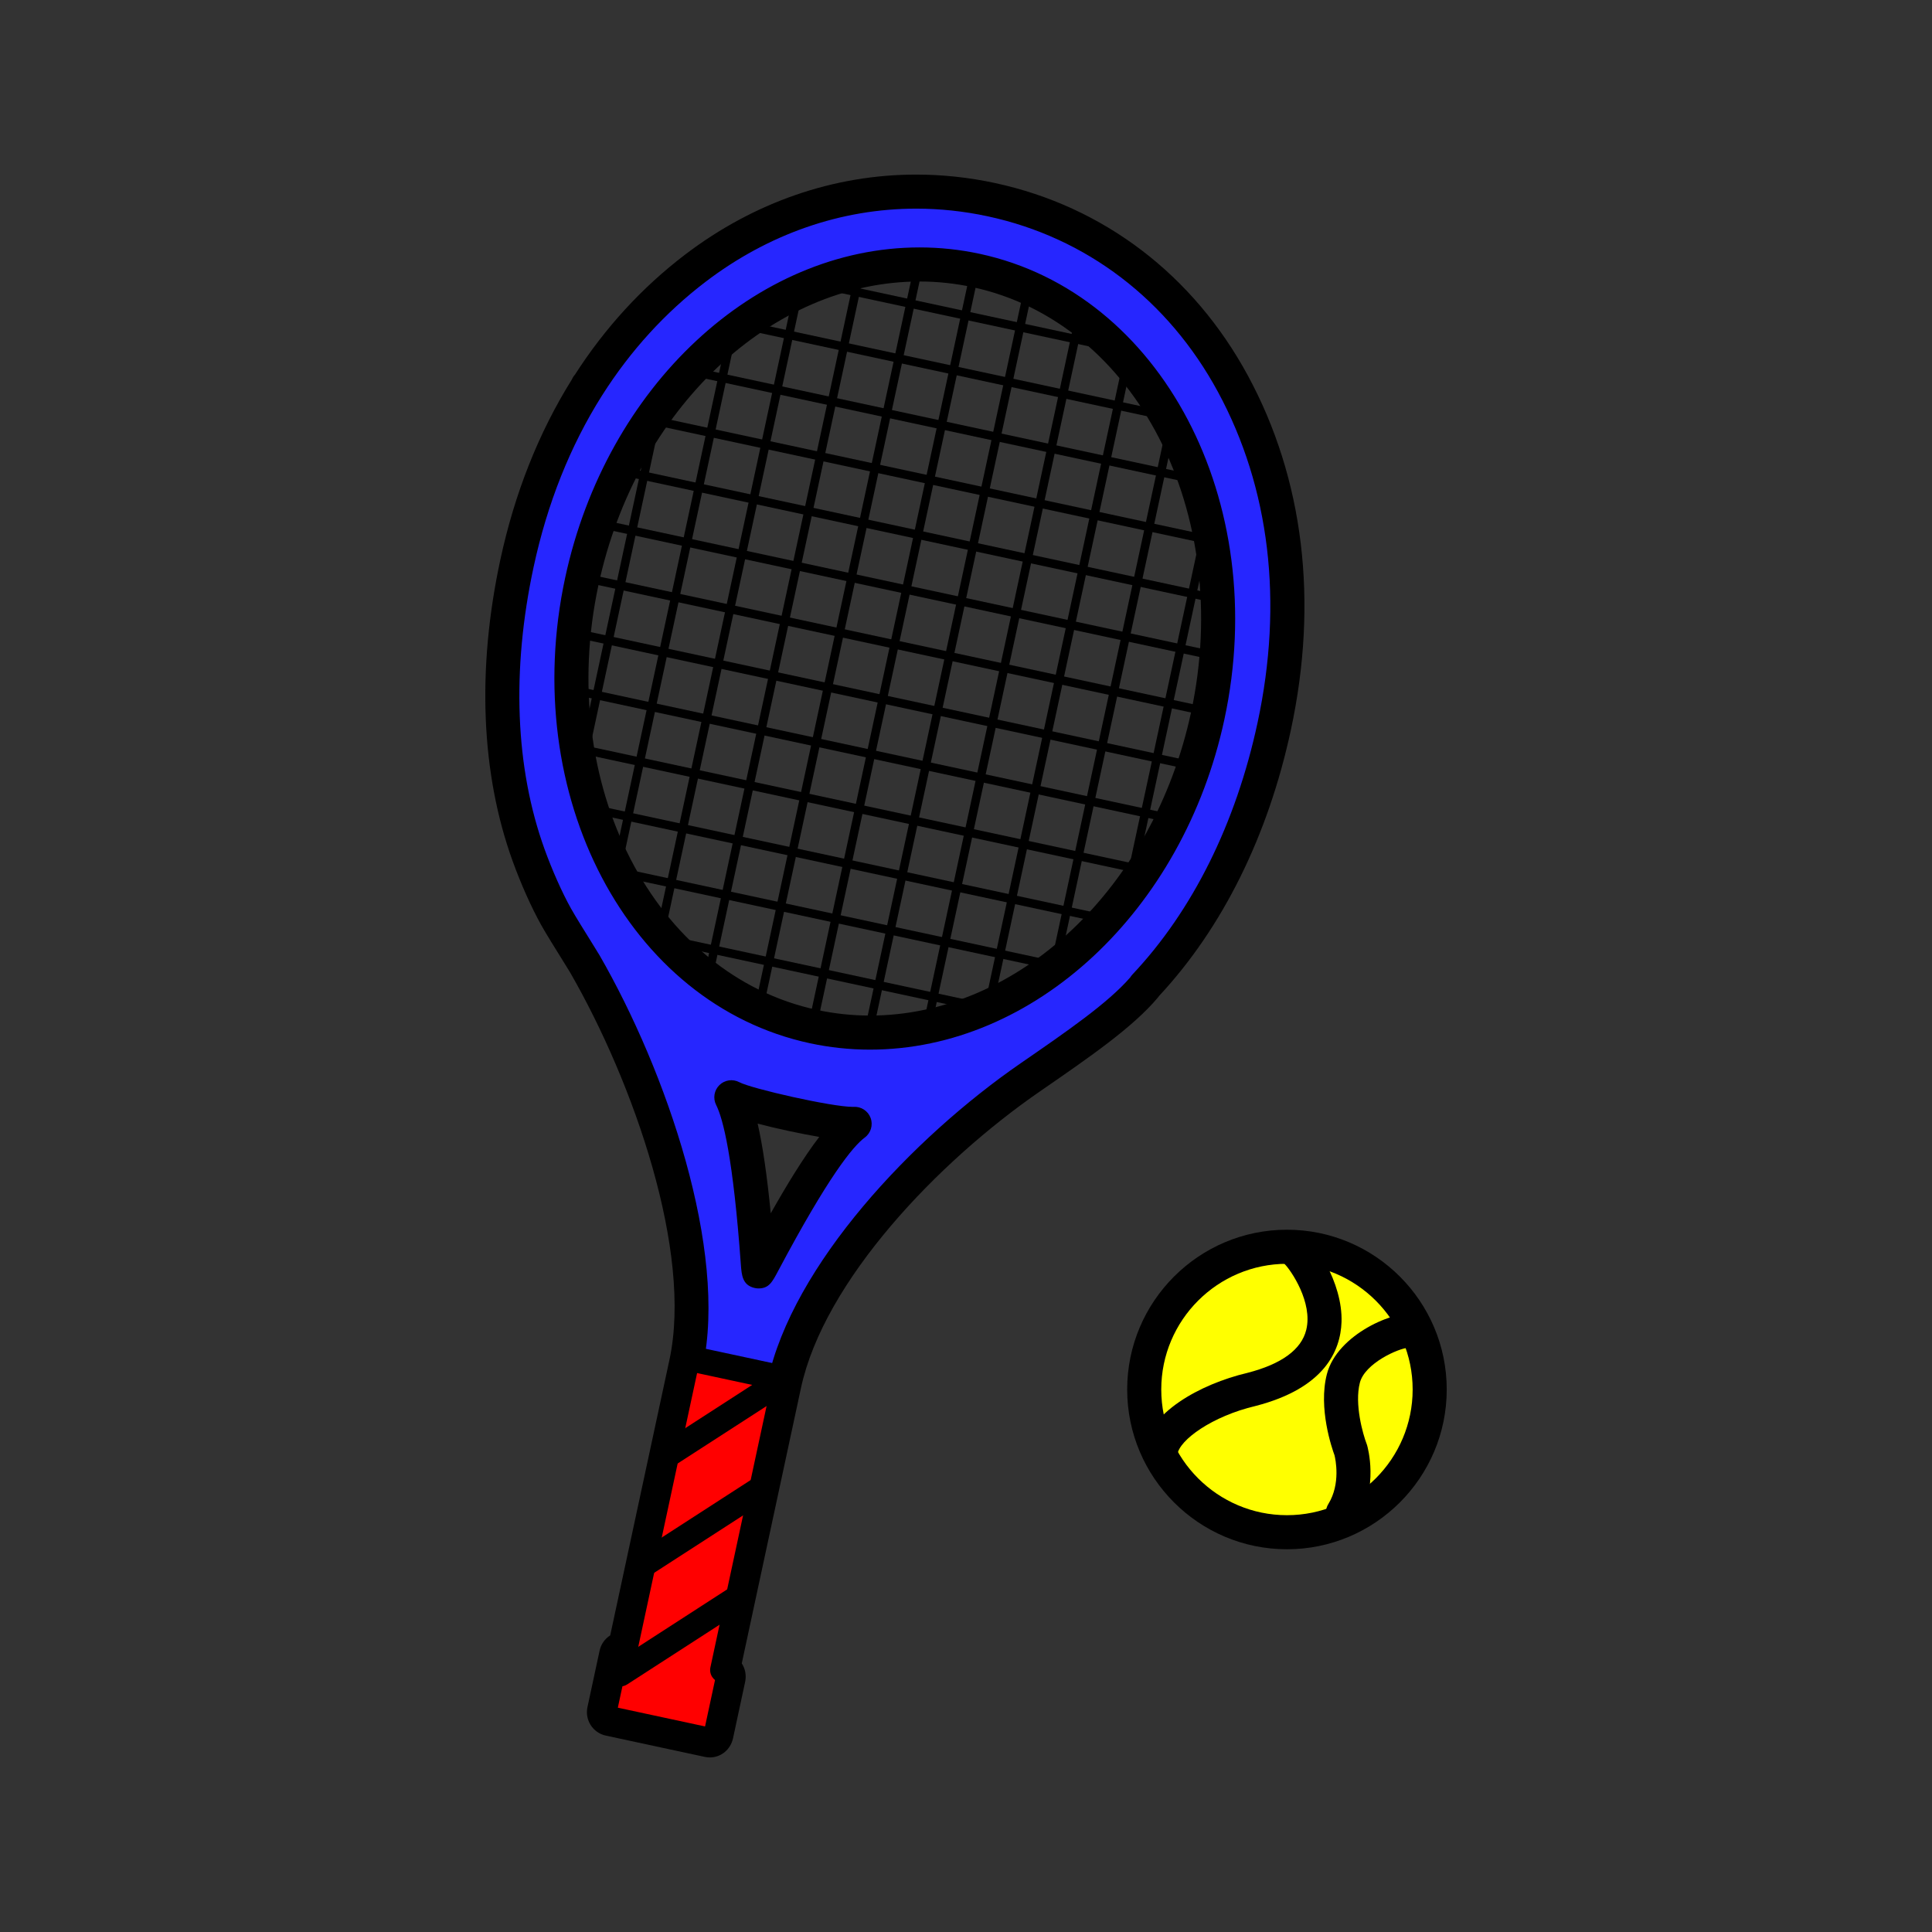 <?xml version="1.0" encoding="utf-8"?>
<!-- Generator: Adobe Illustrator 16.0.0, SVG Export Plug-In . SVG Version: 6.00 Build 0)  -->
<!DOCTYPE svg PUBLIC "-//W3C//DTD SVG 1.1//EN" "http://www.w3.org/Graphics/SVG/1.1/DTD/svg11.dtd">
<svg version="1.1" xmlns="http://www.w3.org/2000/svg" xmlns:xlink="http://www.w3.org/1999/xlink" x="0px" y="0px"
	 width="453.543px" height="453.543px" viewBox="0 0 453.543 453.543" enable-background="new 0 0 453.543 453.543"
	 xml:space="preserve">
<rect x="0" y="0" width="453.543" height="453.543" fill="#333333" stroke="none"/>
<g id="kvadrat">
</g>
<g id="bg" display="none">
	<rect x="-2363.667" y="-6357.694" display="inline" width="15266.867" height="13678.951"/>
</g>
<g id="barvno" display="none">
	<g display="inline">
		
			<circle fill="#FFCF00" stroke="#000000" stroke-width="8" stroke-linecap="round" stroke-linejoin="round" stroke-miterlimit="10" cx="302.116" cy="326.188" r="33.507"/>
		
			<path fill="#FFCF00" stroke="#000000" stroke-width="8" stroke-linecap="round" stroke-linejoin="round" stroke-miterlimit="10" d="
			M303.751,293.387c1.69,0.564,20.289,25.023-10.031,32.801c-10.238,2.412-20.629,8.567-21.304,14.879"/>
		
			<path fill="#FFCF00" stroke="#000000" stroke-width="8" stroke-linecap="round" stroke-linejoin="round" stroke-miterlimit="10" d="
			M331.253,312.436c-2.385-0.588-13.976,3.72-15.893,11.159c-1.917,7.439,1.737,16.814,1.737,16.814s2.32,7.983-1.851,14.746"/>
		<g>
			<g>
				<g>
					
						<line fill="none" stroke="#000000" stroke-width="2" stroke-linecap="round" stroke-linejoin="round" stroke-miterlimit="10" x1="275.922" y1="220.443" x2="297.553" y2="119.822"/>
					
						<line fill="none" stroke="#000000" stroke-width="2" stroke-linecap="round" stroke-linejoin="round" stroke-miterlimit="10" x1="261.214" y1="226.221" x2="286.519" y2="108.509"/>
					
						<line fill="none" stroke="#000000" stroke-width="2" stroke-linecap="round" stroke-linejoin="round" stroke-miterlimit="10" x1="243.893" y1="244.155" x2="279.235" y2="79.752"/>
					
						<line fill="none" stroke="#000000" stroke-width="2" stroke-linecap="round" stroke-linejoin="round" stroke-miterlimit="10" x1="229.833" y1="246.911" x2="267.549" y2="71.463"/>
					
						<line fill="none" stroke="#000000" stroke-width="2" stroke-linecap="round" stroke-linejoin="round" stroke-miterlimit="10" x1="215.685" y1="250.084" x2="255.955" y2="62.756"/>
					
						<line fill="none" stroke="#000000" stroke-width="2" stroke-linecap="round" stroke-linejoin="round" stroke-miterlimit="10" x1="202.154" y1="250.388" x2="243.744" y2="56.917"/>
					
						<line fill="none" stroke="#000000" stroke-width="2" stroke-linecap="round" stroke-linejoin="round" stroke-miterlimit="10" x1="189.282" y1="247.62" x2="230.872" y2="54.151"/>
					
						<line fill="none" stroke="#000000" stroke-width="2" stroke-linecap="round" stroke-linejoin="round" stroke-miterlimit="10" x1="176.41" y1="244.854" x2="218" y2="51.383"/>
					
						<line fill="none" stroke="#000000" stroke-width="2" stroke-linecap="round" stroke-linejoin="round" stroke-miterlimit="10" x1="163.539" y1="242.087" x2="205.129" y2="48.617"/>
					
						<line fill="none" stroke="#000000" stroke-width="2" stroke-linecap="round" stroke-linejoin="round" stroke-miterlimit="10" x1="151.486" y1="235.507" x2="191.438" y2="49.662"/>
					
						<line fill="none" stroke="#000000" stroke-width="2" stroke-linecap="round" stroke-linejoin="round" stroke-miterlimit="10" x1="140.146" y1="225.619" x2="177.036" y2="54.017"/>
					
						<line fill="none" stroke="#000000" stroke-width="2" stroke-linecap="round" stroke-linejoin="round" stroke-miterlimit="10" x1="132.56" y1="198.262" x2="158.524" y2="77.486"/>
					
						<line fill="none" stroke="#000000" stroke-width="2" stroke-linecap="round" stroke-linejoin="round" stroke-miterlimit="10" x1="121.543" y1="186.862" x2="143.184" y2="86.196"/>
				</g>
				<g>
					
						<line fill="none" stroke="#000000" stroke-width="2" stroke-linecap="round" stroke-linejoin="round" stroke-miterlimit="10" x1="273.685" y1="70.703" x2="185.04" y2="51.646"/>
					
						<line fill="none" stroke="#000000" stroke-width="2" stroke-linecap="round" stroke-linejoin="round" stroke-miterlimit="10" x1="282.693" y1="86.106" x2="170.497" y2="61.986"/>
					
						<line fill="none" stroke="#000000" stroke-width="2" stroke-linecap="round" stroke-linejoin="round" stroke-miterlimit="10" x1="289.456" y1="101.026" x2="158.199" y2="72.81"/>
					
						<line fill="none" stroke="#000000" stroke-width="2" stroke-linecap="round" stroke-linejoin="round" stroke-miterlimit="10" x1="293.625" y1="115.388" x2="148.496" y2="84.189"/>
					
						<line fill="none" stroke="#000000" stroke-width="2" stroke-linecap="round" stroke-linejoin="round" stroke-miterlimit="10" x1="295.733" y1="129.308" x2="140.853" y2="96.013"/>
					
						<line fill="none" stroke="#000000" stroke-width="2" stroke-linecap="round" stroke-linejoin="round" stroke-miterlimit="10" x1="298.211" y1="143.307" x2="132.843" y2="107.758"/>
					
						<line fill="none" stroke="#000000" stroke-width="2" stroke-linecap="round" stroke-linejoin="round" stroke-miterlimit="10" x1="298.154" y1="156.762" x2="127.365" y2="120.046"/>
					
						<line fill="none" stroke="#000000" stroke-width="2" stroke-linecap="round" stroke-linejoin="round" stroke-miterlimit="10" x1="295.387" y1="169.633" x2="124.598" y2="132.918"/>
					
						<line fill="none" stroke="#000000" stroke-width="2" stroke-linecap="round" stroke-linejoin="round" stroke-miterlimit="10" x1="292.62" y1="182.505" x2="121.831" y2="145.79"/>
					
						<line fill="none" stroke="#000000" stroke-width="2" stroke-linecap="round" stroke-linejoin="round" stroke-miterlimit="10" x1="289.853" y1="195.376" x2="119.063" y2="158.661"/>
					
						<line fill="none" stroke="#000000" stroke-width="2" stroke-linecap="round" stroke-linejoin="round" stroke-miterlimit="10" x1="283.721" y1="207.524" x2="119.662" y2="172.257"/>
					
						<line fill="none" stroke="#000000" stroke-width="2" stroke-linecap="round" stroke-linejoin="round" stroke-miterlimit="10" x1="274.667" y1="219.045" x2="123.182" y2="186.479"/>
					
						<line fill="none" stroke="#000000" stroke-width="2" stroke-linecap="round" stroke-linejoin="round" stroke-miterlimit="10" x1="259.677" y1="229.289" x2="132.636" y2="201.979"/>
					
						<line fill="none" stroke="#000000" stroke-width="2" stroke-linecap="round" stroke-linejoin="round" stroke-miterlimit="10" x1="250.201" y1="240.718" x2="136.579" y2="216.292"/>
					
						<line fill="none" stroke="#000000" stroke-width="2" stroke-linecap="round" stroke-linejoin="round" stroke-miterlimit="10" x1="232.688" y1="250.421" x2="148.556" y2="232.335"/>
				</g>
			</g>
			
				<path fill="#0073B3" stroke="#000000" stroke-width="8" stroke-linecap="round" stroke-linejoin="round" stroke-miterlimit="10" d="
				M289.444,90.108C277.181,67.452,257.03,52.1,232.711,46.869c-24.324-5.231-49.001,0.491-69.496,16.106
				c-9.874,7.527-18.345,16.812-25.229,27.678l-0.053-0.019l-0.037,0.158c-7.554,11.967-13.181,25.849-16.542,41.488
				c-5.209,24.229-4.644,48.033,2.727,68.442c1.929,5.336,4.328,10.656,6.451,14.47c1.607,2.879,6.21,10.121,6.726,11.021
				c15.191,26.351,29.522,67.243,23.809,93.821l-14.41,67.045l-0.082-0.019c-0.862-0.183-1.72,0.381-1.908,1.273l-2.849,13.244
				c-0.191,0.887,0.357,1.758,1.216,1.943l23.281,5.007c0.859,0.185,1.649-0.398,1.844-1.283l2.845-13.247
				c0.189-0.892-0.286-1.747-1.153-1.932l-0.149-0.032l14.412-67.038c5.613-26.106,32.949-54.986,57.742-72.089
				c11.468-7.907,21.372-14.735,26.866-21.278c0.045-0.058,0.053-0.094,0.034-0.122c14.685-15.589,25.19-36.916,30.368-61.005
				C305.556,140.595,301.889,113.105,289.444,90.108z M178.063,298.462c-0.126-0.027-1.706-31.604-6.377-40.877
				c3.927,2.084,24.535,6.525,28.942,6.244C192.479,269.861,178.224,298.496,178.063,298.462z M190.978,240.996
				c-40.571-8.722-64.928-55.521-54.39-104.54c10.54-49.027,51.979-81.686,92.549-72.964c40.585,8.726,64.918,55.537,54.381,104.55
				C272.98,217.061,231.551,249.719,190.978,240.996z"/>
			
				<path fill="#FFFFFF" stroke="#000000" stroke-width="6" stroke-linecap="round" stroke-linejoin="round" stroke-miterlimit="10" d="
				M169.853,392.067l-0.149-0.032l14.412-67.038c0.091-0.422,0.203-0.847,0.305-1.271l-23.112-4.968
				c-0.08,0.426-0.15,0.858-0.241,1.277l-14.41,67.045l-0.082-0.019c-0.862-0.183-1.72,0.381-1.908,1.273l-2.849,13.244
				c-0.191,0.887,0.357,1.758,1.216,1.943l23.281,5.007c0.859,0.185,1.649-0.398,1.844-1.283l2.845-13.247
				C171.195,393.107,170.72,392.252,169.853,392.067z"/>
			
				<line fill="#FFFFFF" stroke="#000000" stroke-width="6" stroke-linecap="round" stroke-linejoin="round" stroke-miterlimit="10" x1="156.64" y1="341.569" x2="184.084" y2="323.837"/>
			
				<line fill="#FFFFFF" stroke="#000000" stroke-width="6" stroke-linecap="round" stroke-linejoin="round" stroke-miterlimit="10" x1="151.122" y1="367.236" x2="178.567" y2="349.502"/>
			
				<line fill="#FFFFFF" stroke="#000000" stroke-width="6" stroke-linecap="round" stroke-linejoin="round" stroke-miterlimit="10" x1="145.604" y1="392.902" x2="173.049" y2="375.168"/>
		</g>
	</g>
	<g id="rdeča7bela" display="inline">
	</g>
	
		<rect x="-2873.953" y="-6777.703" display="inline" fill="none" stroke="#000000" stroke-miterlimit="10" width="16736" height="13952"/>
</g>
<g id="barvno_copy_2">
	<g>
		<g>
			<circle fill="#FFFF00" cx="302.116" cy="326.188" r="33.507"/>
			<path d="M302.117,363.695c-20.682,0-37.508-16.826-37.508-37.507c0-20.681,16.826-37.507,37.508-37.507
				s37.507,16.826,37.507,37.507C339.624,346.869,322.798,363.695,302.117,363.695z M302.117,296.681
				c-16.271,0-29.508,13.237-29.508,29.507c0,16.271,13.237,29.507,29.508,29.507c16.27,0,29.507-13.237,29.507-29.507
				C331.624,309.917,318.387,296.681,302.117,296.681z"/>
		</g>
		<g>
			<path fill="#FFFF00" d="M303.751,293.387c1.69,0.564,20.289,25.023-10.031,32.801c-10.238,2.412-20.629,8.567-21.304,14.879"/>
			<path d="M272.421,345.067c-0.142,0-0.286-0.008-0.43-0.023c-2.197-0.235-3.787-2.207-3.552-4.403
				c0.95-8.886,13.296-15.739,24.364-18.347c8.023-2.059,12.708-5.467,13.845-10.112c1.571-6.419-3.569-13.933-5.057-15.427
				c-1.506-0.964-2.226-2.86-1.634-4.634c0.699-2.095,2.965-3.229,5.06-2.528c3.465,1.156,10.238,11.504,9.909,20.78
				c-0.237,6.678-3.936,15.515-20.211,19.69c-10.072,2.374-17.953,7.985-18.321,11.43
				C276.174,343.544,274.439,345.066,272.421,345.067z"/>
		</g>
		<g>
			<path fill="#FFFF00" d="M331.253,312.436c-2.385-0.588-13.976,3.72-15.893,11.159c-1.917,7.439,1.737,16.814,1.737,16.814
				s2.32,7.983-1.851,14.746"/>
			<path d="M315.244,359.155c-0.716,0-1.441-0.192-2.096-0.596c-1.88-1.16-2.465-3.625-1.305-5.504
				c2.926-4.745,1.652-10.567,1.441-11.423c-0.6-1.623-3.856-11.044-1.797-19.036c2.434-9.449,16.217-15.161,20.724-14.044
				c2.145,0.529,3.455,2.697,2.926,4.841c-0.502,2.036-2.483,3.317-4.514,2.992c-2.34,0.134-10.214,3.646-11.389,8.207
				c-1.297,5.037,0.71,12.081,1.593,14.37c0.041,0.106,0.08,0.221,0.111,0.33c0.115,0.396,2.758,9.782-2.287,17.962
				C317.896,358.48,316.585,359.155,315.244,359.155z"/>
		</g>
		<g>
			<g>
				<g>
					<path d="M275.923,221.443c-0.069,0-0.141-0.007-0.211-0.022c-0.54-0.116-0.884-0.648-0.768-1.188l21.631-100.621
						c0.116-0.541,0.648-0.885,1.188-0.768c0.54,0.116,0.884,0.648,0.768,1.188L276.9,220.653
						C276.799,221.122,276.384,221.443,275.923,221.443z"/>
					<path d="M261.215,227.221c-0.07,0-0.14-0.007-0.211-0.022c-0.54-0.116-0.883-0.648-0.768-1.188l25.305-117.711
						c0.116-0.541,0.646-0.885,1.188-0.768c0.54,0.116,0.883,0.648,0.768,1.188l-25.305,117.711
						C262.09,226.9,261.676,227.221,261.215,227.221z"/>
					<path d="M243.894,245.155c-0.07,0-0.14-0.007-0.211-0.022c-0.54-0.116-0.883-0.648-0.768-1.188l35.343-164.403
						c0.116-0.541,0.646-0.885,1.188-0.768c0.54,0.116,0.884,0.648,0.768,1.188l-35.342,164.403
						C244.769,244.834,244.355,245.155,243.894,245.155z"/>
					<path d="M229.834,247.911c-0.069,0-0.141-0.007-0.211-0.022c-0.54-0.116-0.884-0.648-0.768-1.188l37.716-175.448
						c0.116-0.54,0.648-0.883,1.188-0.768c0.54,0.116,0.884,0.648,0.768,1.188l-37.716,175.448
						C230.71,247.59,230.295,247.911,229.834,247.911z"/>
					<path d="M215.686,251.084c-0.07,0-0.14-0.007-0.211-0.022c-0.54-0.116-0.883-0.648-0.768-1.188l40.271-187.328
						c0.116-0.541,0.648-0.885,1.188-0.768c0.54,0.116,0.884,0.648,0.768,1.188l-40.27,187.328
						C216.561,250.763,216.147,251.084,215.686,251.084z"/>
					<path d="M202.155,251.388c-0.069,0-0.141-0.007-0.211-0.022c-0.54-0.116-0.884-0.648-0.768-1.188l41.59-193.47
						c0.117-0.54,0.647-0.883,1.188-0.768c0.54,0.116,0.883,0.648,0.768,1.188l-41.591,193.47
						C203.031,251.067,202.616,251.388,202.155,251.388z"/>
					<path d="M189.283,248.62c-0.069,0-0.141-0.007-0.211-0.022c-0.54-0.116-0.884-0.648-0.768-1.188l41.59-193.469
						c0.117-0.54,0.647-0.884,1.188-0.768c0.54,0.116,0.883,0.648,0.768,1.188L190.259,247.83
						C190.159,248.299,189.744,248.62,189.283,248.62z"/>
					<path d="M176.411,245.854c-0.069,0-0.141-0.007-0.211-0.022c-0.54-0.116-0.884-0.648-0.768-1.188l41.591-193.47
						c0.116-0.54,0.648-0.883,1.188-0.768c0.54,0.116,0.884,0.648,0.768,1.188l-41.591,193.47
						C177.287,245.533,176.872,245.854,176.411,245.854z"/>
					<path d="M163.54,243.087c-0.069,0-0.141-0.007-0.211-0.022c-0.54-0.116-0.884-0.648-0.768-1.188l41.59-193.47
						c0.117-0.54,0.647-0.884,1.188-0.768c0.54,0.116,0.883,0.648,0.768,1.188l-41.591,193.47
						C164.416,242.766,164,243.087,163.54,243.087z"/>
					<path d="M151.487,236.507c-0.07,0-0.14-0.007-0.211-0.022c-0.54-0.116-0.883-0.648-0.768-1.188L190.46,49.452
						c0.116-0.54,0.648-0.882,1.188-0.768c0.54,0.116,0.884,0.648,0.768,1.188l-39.952,185.846
						C152.363,236.187,151.949,236.507,151.487,236.507z"/>
					<path d="M140.147,226.619c-0.069,0-0.141-0.007-0.211-0.022c-0.54-0.116-0.884-0.648-0.768-1.188l36.89-171.602
						c0.116-0.54,0.647-0.883,1.188-0.768s0.884,0.648,0.768,1.188l-36.89,171.602C141.023,226.298,140.608,226.619,140.147,226.619
						z"/>
					<path d="M132.561,199.262c-0.069,0-0.141-0.007-0.211-0.022c-0.54-0.116-0.884-0.648-0.768-1.188l25.964-120.776
						c0.116-0.54,0.647-0.884,1.188-0.768c0.54,0.116,0.884,0.648,0.768,1.188l-25.964,120.776
						C133.437,198.941,133.022,199.262,132.561,199.262z"/>
					<path d="M121.544,187.862c-0.069,0-0.141-0.007-0.211-0.022c-0.54-0.116-0.884-0.648-0.768-1.188l21.641-100.666
						c0.116-0.541,0.647-0.885,1.188-0.768c0.54,0.116,0.884,0.648,0.768,1.188l-21.641,100.666
						C122.42,187.541,122.005,187.862,121.544,187.862z"/>
				</g>
				<g>
					<path d="M273.686,71.703c-0.07,0-0.14-0.007-0.211-0.022L184.83,52.624c-0.54-0.116-0.884-0.648-0.768-1.188
						c0.116-0.54,0.647-0.882,1.188-0.768l88.646,19.056c0.54,0.116,0.883,0.648,0.768,1.188
						C274.561,71.382,274.147,71.703,273.686,71.703z"/>
					<path d="M282.694,87.106c-0.069,0-0.141-0.007-0.211-0.022l-112.196-24.12c-0.54-0.116-0.884-0.648-0.768-1.188
						c0.116-0.54,0.647-0.882,1.188-0.768l112.196,24.12c0.54,0.116,0.884,0.648,0.768,1.188
						C283.57,86.785,283.155,87.106,282.694,87.106z"/>
					<path d="M289.457,102.026c-0.069,0-0.141-0.007-0.211-0.022L157.989,73.788c-0.54-0.116-0.883-0.648-0.768-1.188
						c0.116-0.54,0.647-0.882,1.188-0.768l131.256,28.216c0.54,0.116,0.884,0.648,0.768,1.188
						C290.333,101.705,289.917,102.026,289.457,102.026z"/>
					<path d="M293.625,116.388c-0.069,0-0.141-0.007-0.211-0.022L148.286,85.167c-0.54-0.116-0.884-0.648-0.768-1.188
						c0.116-0.54,0.647-0.883,1.188-0.768l145.129,31.199c0.54,0.116,0.884,0.648,0.768,1.188
						C294.501,116.067,294.086,116.388,293.625,116.388z"/>
					<path d="M295.734,130.308c-0.069,0-0.141-0.007-0.211-0.022L140.643,96.99c-0.54-0.116-0.884-0.648-0.768-1.188
						c0.116-0.54,0.647-0.884,1.188-0.768l154.88,33.295c0.54,0.116,0.884,0.648,0.768,1.188
						C296.61,129.987,296.195,130.308,295.734,130.308z"/>
					<path d="M298.212,144.307c-0.07,0-0.14-0.007-0.211-0.022l-165.368-35.549c-0.54-0.116-0.883-0.648-0.768-1.188
						c0.117-0.541,0.647-0.885,1.188-0.768l165.368,35.549c0.54,0.116,0.883,0.648,0.768,1.188
						C299.087,143.986,298.673,144.307,298.212,144.307z"/>
					<path d="M298.155,157.762c-0.07,0-0.14-0.007-0.211-0.022l-170.789-36.715c-0.54-0.116-0.884-0.648-0.768-1.188
						c0.116-0.54,0.646-0.883,1.188-0.768l170.79,36.715c0.54,0.116,0.883,0.648,0.767,1.188
						C299.031,157.441,298.617,157.762,298.155,157.762z"/>
					<path d="M295.388,170.633c-0.069,0-0.141-0.007-0.211-0.022l-170.79-36.715c-0.54-0.116-0.883-0.648-0.767-1.188
						c0.116-0.54,0.648-0.882,1.188-0.768l170.789,36.715c0.54,0.116,0.884,0.648,0.768,1.188
						C296.264,170.313,295.849,170.633,295.388,170.633z"/>
					<path d="M292.621,183.505c-0.07,0-0.14-0.007-0.211-0.022l-170.789-36.716c-0.54-0.116-0.884-0.648-0.768-1.188
						c0.116-0.541,0.647-0.885,1.188-0.768l170.79,36.716c0.54,0.116,0.883,0.648,0.767,1.188
						C293.497,183.185,293.083,183.505,292.621,183.505z"/>
					<path d="M289.854,196.376c-0.069,0-0.141-0.007-0.211-0.022l-170.79-36.715c-0.54-0.116-0.883-0.648-0.767-1.188
						c0.116-0.54,0.647-0.884,1.188-0.768l170.789,36.715c0.54,0.116,0.884,0.648,0.768,1.188
						C290.73,196.056,290.315,196.376,289.854,196.376z"/>
					<path d="M283.722,208.524c-0.069,0-0.141-0.007-0.211-0.022l-164.06-35.267c-0.54-0.116-0.884-0.648-0.768-1.188
						c0.115-0.541,0.647-0.885,1.188-0.768l164.06,35.267c0.54,0.116,0.884,0.648,0.768,1.188
						C284.598,208.203,284.183,208.524,283.722,208.524z"/>
					<path d="M274.668,220.045c-0.07,0-0.14-0.007-0.211-0.022l-151.485-32.565c-0.54-0.116-0.883-0.648-0.767-1.188
						c0.116-0.54,0.647-0.883,1.188-0.768l151.485,32.565c0.54,0.116,0.883,0.648,0.767,1.188
						C275.543,219.724,275.129,220.045,274.668,220.045z"/>
					<path d="M259.678,230.289c-0.069,0-0.141-0.007-0.211-0.022l-127.041-27.31c-0.54-0.116-0.884-0.648-0.768-1.188
						c0.116-0.54,0.647-0.884,1.188-0.768l127.041,27.31c0.54,0.116,0.884,0.648,0.768,1.188
						C260.554,229.968,260.139,230.289,259.678,230.289z"/>
					<path d="M250.202,241.718c-0.069,0-0.141-0.007-0.211-0.022L136.369,217.27c-0.54-0.116-0.883-0.648-0.767-1.188
						c0.116-0.54,0.647-0.884,1.188-0.768l113.621,24.425c0.54,0.116,0.884,0.648,0.768,1.188
						C251.078,241.397,250.663,241.718,250.202,241.718z"/>
					<path d="M232.689,251.421c-0.07,0-0.14-0.007-0.211-0.022l-84.132-18.086c-0.54-0.116-0.884-0.648-0.768-1.188
						c0.116-0.541,0.648-0.884,1.188-0.768l84.133,18.086c0.54,0.116,0.883,0.648,0.768,1.188
						C233.565,251.101,233.151,251.421,232.689,251.421z"/>
				</g>
			</g>
			<g>
				<path fill="#2626FF" d="M289.444,90.108C277.181,67.452,257.03,52.1,232.711,46.869c-24.324-5.231-49.001,0.491-69.496,16.106
					c-9.874,7.527-18.345,16.812-25.229,27.678l-0.053-0.019l-0.037,0.158c-7.554,11.967-13.181,25.849-16.542,41.488
					c-5.209,24.229-4.644,48.033,2.727,68.442c1.929,5.336,4.328,10.656,6.451,14.47c1.607,2.879,6.21,10.121,6.726,11.021
					c15.191,26.351,29.522,67.243,23.809,93.821l-14.41,67.045l-0.082-0.019c-0.862-0.183-1.72,0.381-1.908,1.273l-2.849,13.244
					c-0.191,0.887,0.357,1.758,1.216,1.943l23.281,5.007c0.859,0.185,1.649-0.398,1.844-1.283l2.845-13.247
					c0.189-0.892-0.286-1.747-1.153-1.932l-0.149-0.032l14.412-67.038c5.613-26.106,32.949-54.986,57.742-72.089
					c11.468-7.907,21.372-14.735,26.866-21.278c0.045-0.058,0.053-0.094,0.034-0.122c14.685-15.589,25.19-36.916,30.368-61.005
					C305.556,140.595,301.889,113.105,289.444,90.108z M178.063,298.462c-0.126-0.027-1.706-31.604-6.377-40.877
					c3.927,2.084,24.535,6.525,28.942,6.244C192.479,269.861,178.224,298.496,178.063,298.462z M190.978,240.996
					c-40.571-8.722-64.928-55.521-54.39-104.54c10.54-49.027,51.979-81.686,92.549-72.964c40.585,8.726,64.918,55.537,54.381,104.55
					C272.98,217.061,231.551,249.719,190.978,240.996z"/>
				<path d="M166.635,412.563c-0.389,0-0.779-0.042-1.161-0.124l-23.279-5.006c-1.459-0.313-2.753-1.222-3.55-2.494
					c-0.787-1.256-1.048-2.748-0.736-4.202l2.849-13.243c0.319-1.514,1.246-2.789,2.49-3.583l13.91-64.715
					c5.428-25.252-8.306-64.864-23.363-90.982c-0.167-0.292-0.754-1.23-1.52-2.459c-1.734-2.784-4.109-6.597-5.233-8.611
					c-2.314-4.159-4.763-9.646-6.72-15.06c-7.408-20.512-8.402-44.94-2.876-70.643c3.364-15.656,9.016-29.904,16.803-42.358
					c0.174-0.413,0.416-0.792,0.713-1.122c7.059-11.005,15.746-20.479,25.83-28.166c16.153-12.308,34.927-18.813,54.291-18.813
					c6.153,0,12.368,0.665,18.471,1.978c25.485,5.482,46.584,21.55,59.409,45.245c13.086,24.182,16.57,52.931,10.076,83.141
					c-5.348,24.877-16.05,46.467-30.968,62.481c-0.06,0.089-0.123,0.177-0.189,0.263c-0.03,0.039-0.061,0.077-0.092,0.114
					c-5.84,6.954-15.944,13.921-27.644,21.988c-24.053,16.592-50.723,44.555-56.118,69.647l-13.898,64.648
					c0.803,1.214,1.126,2.757,0.791,4.342l-2.847,13.257C171.491,410.729,169.257,412.563,166.635,412.563z M146.225,400.117
					l18.52,3.982l2.01-9.36c-0.149-0.164-0.287-0.34-0.409-0.529c-0.578-0.892-0.777-1.977-0.554-3.016l14.412-67.038
					c5.856-27.235,34.043-57.063,59.381-74.541c11.004-7.587,20.525-14.152,25.747-20.174c0.144-0.239,0.315-0.466,0.513-0.676
					c14.125-14.995,24.281-35.432,29.369-59.104c6.088-28.319,2.875-55.171-9.29-77.651c-11.695-21.606-30.893-36.25-54.057-41.232
					c-5.55-1.194-11.199-1.799-16.788-1.799c-17.598,0-34.694,5.939-49.442,17.176c-9.495,7.238-17.662,16.2-24.274,26.637
					c-0.021,0.033-0.042,0.065-0.064,0.098c-0.007,0.012-0.015,0.024-0.022,0.036c-7.422,11.757-12.81,25.28-16.014,40.193
					c-5.211,24.236-4.319,47.143,2.579,66.243c1.79,4.952,4.102,10.143,6.184,13.883c1.028,1.842,3.44,5.713,5.036,8.275
					c0.844,1.356,1.488,2.392,1.666,2.704c15.792,27.393,30.121,69.33,24.248,96.649l-14.41,67.045
					c-0.224,1.044-0.857,1.956-1.757,2.531c-0.184,0.117-0.375,0.218-0.572,0.303L146.225,400.117z M178.063,302.462
					c-0.279,0-0.559-0.029-0.832-0.087c-2.959-0.63-3.133-3.035-3.317-5.581c-1.809-24.994-4.152-34.139-5.8-37.41
					c-0.784-1.556-0.471-3.439,0.774-4.658c1.244-1.219,3.133-1.492,4.673-0.675c2.875,1.525,21.674,5.79,26.62,5.79
					c0.07,0,0.135-0.001,0.192-0.004c1.772-0.113,3.403,0.953,4.012,2.618c0.609,1.666,0.048,3.534-1.377,4.588
					c-2.791,2.066-8.585,9.177-20.337,31.321C181.27,301.006,180.497,302.462,178.063,302.462z M177.861,263.776
					c1.186,5.183,2.206,12.172,3.075,21.058c3.645-6.471,7.645-13.057,11.386-17.941
					C187.792,266.114,182.356,264.951,177.861,263.776z M204.233,246.406c-4.727,0-9.469-0.504-14.096-1.499
					c-42.667-9.172-68.443-58.2-57.46-109.291c9.659-44.926,44.652-77.533,83.207-77.533c4.726,0,9.467,0.504,14.093,1.499
					c42.664,9.172,68.437,58.205,57.451,109.302C277.772,213.803,242.784,246.406,204.233,246.406z M215.884,66.083
					c-34.81,0-66.514,29.95-75.386,71.214c-10.056,46.778,12.966,91.543,51.32,99.788c4.076,0.876,8.252,1.32,12.415,1.32
					c34.806,0,66.505-29.945,75.374-71.204c10.058-46.784-12.96-91.554-51.312-99.799C224.221,66.527,220.045,66.083,215.884,66.083
					z"/>
			</g>
			<g>
				<path fill="#FF0000" d="M169.853,392.067l-0.149-0.032l14.412-67.038c0.091-0.422,0.203-0.847,0.305-1.271l-23.112-4.968
					c-0.08,0.426-0.15,0.858-0.241,1.277l-14.41,67.045l-0.082-0.019c-0.862-0.183-1.72,0.381-1.908,1.273l-2.849,13.244
					c-0.191,0.887,0.357,1.758,1.216,1.943l23.281,5.007c0.859,0.185,1.649-0.398,1.844-1.283l2.845-13.247
					C171.195,393.107,170.72,392.252,169.853,392.067z"/>
				<path d="M166.635,411.563L166.635,411.563c-0.318,0-0.638-0.034-0.95-0.102l-23.28-5.006c-1.214-0.261-2.249-0.988-2.913-2.047
					c-0.648-1.034-0.863-2.262-0.605-3.459l2.849-13.244c0.292-1.385,1.201-2.526,2.398-3.153l14.001-65.146
					c0.055-0.256,0.101-0.516,0.148-0.776l0.077-0.422c0.148-0.796,0.613-1.498,1.287-1.946c0.674-0.448,1.502-0.604,2.292-0.436
					l23.112,4.968c0.791,0.17,1.479,0.652,1.91,1.337c0.43,0.685,0.565,1.515,0.375,2.301l-0.102,0.413
					c-0.065,0.262-0.13,0.524-0.187,0.785l-13.993,65.089c0.83,1.041,1.193,2.45,0.885,3.903l-2.847,13.255
					C170.616,410.052,168.784,411.563,166.635,411.563z M145.038,400.884l20.476,4.403l2.339-10.891
					c-0.259-0.203-0.484-0.448-0.666-0.729c-0.434-0.668-0.583-1.482-0.415-2.261l14.056-65.383l-17.183-3.693l-14.053,65.383
					c-0.168,0.783-0.643,1.467-1.319,1.898c-0.277,0.177-0.579,0.306-0.892,0.383L145.038,400.884z"/>
			</g>
			<g>
				<line fill="#FF0000" x1="156.64" y1="341.569" x2="184.084" y2="323.837"/>
				<path d="M156.643,344.569c-0.984,0-1.949-0.484-2.522-1.373c-0.899-1.392-0.5-3.249,0.892-4.148l27.444-17.732
					c1.392-0.898,3.249-0.5,4.147,0.892c0.899,1.392,0.5,3.249-0.892,4.148l-27.444,17.732
					C157.765,344.414,157.201,344.569,156.643,344.569z"/>
			</g>
			<g>
				<line fill="#FF0000" x1="151.122" y1="367.236" x2="178.567" y2="349.502"/>
				<path d="M151.125,370.237c-0.984,0-1.949-0.484-2.522-1.373c-0.899-1.392-0.5-3.249,0.892-4.147l27.445-17.734
					c1.392-0.899,3.249-0.5,4.148,0.892c0.899,1.392,0.5,3.249-0.892,4.147l-27.446,17.734
					C152.247,370.081,151.682,370.237,151.125,370.237z"/>
			</g>
			<g>
				<line fill="#FF0000" x1="145.604" y1="392.902" x2="173.049" y2="375.168"/>
				<path d="M145.607,395.903c-0.984,0-1.949-0.484-2.523-1.372c-0.899-1.392-0.5-3.249,0.892-4.148l27.445-17.734
					c1.392-0.9,3.248-0.5,4.147,0.891s0.5,3.249-0.892,4.148l-27.444,17.734C146.729,395.747,146.165,395.903,145.607,395.903z"/>
			</g>
		</g>
	</g>
	<g id="rdeča7bela_copy_4">
	</g>
	<rect x="-2873.953" y="-6777.703" fill="none" stroke="#000000" stroke-miterlimit="10" width="16736" height="13952"/>
</g>
<g id="sivinsko" display="none">
	<g display="inline">
		<g>
			<circle fill="#C7C7C7" cx="302.116" cy="326.188" r="33.507"/>
			<path d="M302.117,363.695c-20.682,0-37.508-16.826-37.508-37.507c0-20.681,16.826-37.507,37.508-37.507
				s37.507,16.826,37.507,37.507C339.624,346.869,322.798,363.695,302.117,363.695z M302.117,296.681
				c-16.271,0-29.508,13.237-29.508,29.507c0,16.271,13.237,29.507,29.508,29.507c16.27,0,29.507-13.237,29.507-29.507
				C331.624,309.917,318.387,296.681,302.117,296.681z"/>
		</g>
		<g>
			<path fill="#C7C7C7" d="M303.751,293.387c1.69,0.564,20.289,25.023-10.031,32.801c-10.238,2.412-20.629,8.567-21.304,14.879"/>
			<path d="M272.421,345.067c-0.142,0-0.286-0.008-0.43-0.023c-2.197-0.235-3.787-2.207-3.552-4.403
				c0.95-8.886,13.296-15.739,24.364-18.347c8.023-2.059,12.708-5.467,13.845-10.112c1.571-6.419-3.569-13.933-5.057-15.427
				c-1.506-0.964-2.226-2.86-1.634-4.634c0.699-2.095,2.965-3.229,5.06-2.528c3.465,1.156,10.238,11.504,9.909,20.78
				c-0.237,6.678-3.936,15.515-20.211,19.69c-10.072,2.374-17.953,7.985-18.321,11.43
				C276.174,343.544,274.439,345.066,272.421,345.067z"/>
		</g>
		<g>
			<path fill="#C7C7C7" d="M331.253,312.436c-2.385-0.588-13.976,3.72-15.893,11.159c-1.917,7.439,1.737,16.814,1.737,16.814
				s2.32,7.983-1.851,14.746"/>
			<path d="M315.244,359.155c-0.716,0-1.441-0.192-2.096-0.596c-1.88-1.16-2.465-3.625-1.305-5.504
				c2.926-4.745,1.652-10.567,1.441-11.423c-0.6-1.623-3.856-11.044-1.797-19.036c2.434-9.449,16.217-15.161,20.724-14.044
				c2.145,0.529,3.455,2.697,2.926,4.841c-0.502,2.036-2.483,3.317-4.514,2.992c-2.34,0.134-10.214,3.646-11.389,8.207
				c-1.297,5.037,0.71,12.081,1.593,14.37c0.041,0.106,0.08,0.221,0.111,0.33c0.115,0.396,2.758,9.782-2.287,17.962
				C317.896,358.48,316.585,359.155,315.244,359.155z"/>
		</g>
		<g>
			<g>
				<g>
					<path d="M275.923,221.443c-0.069,0-0.141-0.007-0.211-0.022c-0.54-0.116-0.883-0.648-0.767-1.188l21.631-100.621
						c0.116-0.541,0.648-0.885,1.188-0.768c0.54,0.116,0.884,0.648,0.768,1.188L276.9,220.653
						C276.799,221.122,276.384,221.443,275.923,221.443z"/>
					<path d="M261.215,227.221c-0.07,0-0.14-0.007-0.211-0.022c-0.54-0.116-0.883-0.648-0.768-1.188l25.305-117.711
						c0.116-0.541,0.646-0.885,1.188-0.768c0.54,0.116,0.883,0.648,0.768,1.188l-25.306,117.711
						C262.09,226.9,261.676,227.221,261.215,227.221z"/>
					<path d="M243.894,245.155c-0.07,0-0.14-0.007-0.211-0.022c-0.54-0.116-0.883-0.648-0.768-1.188l35.343-164.403
						c0.116-0.541,0.646-0.885,1.188-0.768c0.54,0.116,0.884,0.648,0.767,1.188l-35.341,164.403
						C244.769,244.834,244.355,245.155,243.894,245.155z"/>
					<path d="M229.834,247.911c-0.069,0-0.141-0.007-0.211-0.022c-0.54-0.116-0.884-0.648-0.768-1.188l37.716-175.448
						c0.116-0.54,0.648-0.883,1.188-0.768c0.54,0.116,0.884,0.648,0.768,1.188l-37.716,175.448
						C230.71,247.59,230.295,247.911,229.834,247.911z"/>
					<path d="M215.686,251.084c-0.07,0-0.141-0.007-0.211-0.022c-0.54-0.116-0.883-0.648-0.768-1.188l40.271-187.328
						c0.116-0.541,0.648-0.885,1.188-0.768c0.54,0.116,0.884,0.648,0.768,1.188l-40.27,187.328
						C216.561,250.763,216.147,251.084,215.686,251.084z"/>
					<path d="M202.155,251.388c-0.069,0-0.141-0.007-0.211-0.022c-0.54-0.116-0.884-0.648-0.768-1.188l41.59-193.47
						c0.117-0.54,0.647-0.883,1.188-0.768c0.54,0.116,0.883,0.648,0.768,1.188l-41.591,193.47
						C203.031,251.067,202.616,251.388,202.155,251.388z"/>
					<path d="M189.283,248.62c-0.069,0-0.141-0.007-0.211-0.022c-0.54-0.116-0.884-0.648-0.768-1.188l41.59-193.469
						c0.117-0.54,0.647-0.884,1.188-0.768c0.54,0.116,0.883,0.648,0.768,1.188L190.259,247.83
						C190.159,248.299,189.744,248.62,189.283,248.62z"/>
					<path d="M176.411,245.854c-0.069,0-0.141-0.007-0.211-0.022c-0.54-0.116-0.884-0.648-0.768-1.188l41.591-193.47
						c0.116-0.54,0.648-0.883,1.188-0.768c0.54,0.116,0.884,0.648,0.768,1.188l-41.591,193.47
						C177.287,245.533,176.872,245.854,176.411,245.854z"/>
					<path d="M163.54,243.087c-0.069,0-0.141-0.007-0.211-0.022c-0.54-0.116-0.884-0.648-0.768-1.188l41.59-193.47
						c0.117-0.54,0.647-0.884,1.188-0.768c0.54,0.116,0.883,0.648,0.768,1.188l-41.591,193.47
						C164.416,242.766,164,243.087,163.54,243.087z"/>
					<path d="M151.487,236.507c-0.07,0-0.14-0.007-0.211-0.022c-0.54-0.116-0.883-0.648-0.768-1.188L190.46,49.452
						c0.116-0.54,0.648-0.882,1.188-0.768c0.54,0.116,0.884,0.648,0.768,1.188l-39.952,185.846
						C152.363,236.187,151.949,236.507,151.487,236.507z"/>
					<path d="M140.147,226.619c-0.069,0-0.141-0.007-0.211-0.022c-0.54-0.116-0.884-0.648-0.768-1.188l36.89-171.602
						c0.116-0.54,0.647-0.883,1.188-0.768s0.883,0.648,0.768,1.188l-36.89,171.602C141.023,226.298,140.608,226.619,140.147,226.619
						z"/>
					<path d="M132.561,199.262c-0.069,0-0.141-0.007-0.211-0.022c-0.54-0.116-0.884-0.648-0.768-1.188l25.964-120.776
						c0.116-0.54,0.647-0.884,1.188-0.768c0.54,0.116,0.884,0.648,0.768,1.188l-25.964,120.776
						C133.437,198.941,133.022,199.262,132.561,199.262z"/>
					<path d="M121.544,187.862c-0.069,0-0.141-0.007-0.211-0.022c-0.54-0.116-0.884-0.648-0.768-1.188l21.641-100.666
						c0.116-0.541,0.647-0.885,1.188-0.768c0.54,0.116,0.884,0.648,0.768,1.188l-21.641,100.666
						C122.42,187.541,122.005,187.862,121.544,187.862z"/>
				</g>
				<g>
					<path d="M273.686,71.703c-0.07,0-0.141-0.007-0.211-0.022L184.83,52.624c-0.54-0.116-0.884-0.648-0.768-1.188
						c0.116-0.54,0.647-0.882,1.188-0.768l88.646,19.056c0.54,0.116,0.883,0.648,0.768,1.188
						C274.561,71.382,274.147,71.703,273.686,71.703z"/>
					<path d="M282.694,87.106c-0.069,0-0.141-0.007-0.211-0.022l-112.196-24.12c-0.54-0.116-0.884-0.648-0.768-1.188
						c0.116-0.54,0.647-0.882,1.188-0.768l112.196,24.12c0.54,0.116,0.884,0.648,0.767,1.188
						C283.57,86.785,283.155,87.106,282.694,87.106z"/>
					<path d="M289.457,102.026c-0.069,0-0.141-0.007-0.211-0.022L157.989,73.788c-0.54-0.116-0.883-0.648-0.768-1.188
						c0.116-0.54,0.647-0.882,1.188-0.768l131.256,28.216c0.54,0.116,0.884,0.648,0.768,1.188
						C290.333,101.705,289.917,102.026,289.457,102.026z"/>
					<path d="M293.625,116.388c-0.069,0-0.141-0.007-0.211-0.022L148.286,85.167c-0.54-0.116-0.884-0.648-0.768-1.188
						c0.116-0.54,0.647-0.883,1.188-0.768l145.129,31.199c0.54,0.116,0.884,0.648,0.768,1.188
						C294.501,116.067,294.086,116.388,293.625,116.388z"/>
					<path d="M295.734,130.308c-0.069,0-0.141-0.007-0.211-0.022L140.643,96.99c-0.54-0.116-0.884-0.648-0.768-1.188
						c0.116-0.54,0.647-0.884,1.188-0.768l154.88,33.295c0.54,0.116,0.884,0.648,0.768,1.188
						C296.61,129.987,296.195,130.308,295.734,130.308z"/>
					<path d="M298.212,144.307c-0.07,0-0.14-0.007-0.211-0.022l-165.368-35.549c-0.54-0.116-0.883-0.648-0.768-1.188
						c0.117-0.541,0.647-0.885,1.188-0.768l165.368,35.549c0.54,0.116,0.883,0.648,0.768,1.188
						C299.087,143.986,298.673,144.307,298.212,144.307z"/>
					<path d="M298.155,157.762c-0.07,0-0.14-0.007-0.211-0.022l-170.789-36.715c-0.54-0.116-0.884-0.648-0.768-1.188
						c0.116-0.54,0.646-0.883,1.188-0.768l170.79,36.715c0.54,0.116,0.883,0.648,0.767,1.188
						C299.031,157.441,298.617,157.762,298.155,157.762z"/>
					<path d="M295.388,170.633c-0.069,0-0.141-0.007-0.211-0.022l-170.79-36.715c-0.54-0.116-0.883-0.648-0.767-1.188
						c0.116-0.54,0.648-0.882,1.188-0.768l170.789,36.715c0.54,0.116,0.884,0.648,0.768,1.188
						C296.264,170.313,295.849,170.633,295.388,170.633z"/>
					<path d="M292.621,183.505c-0.07,0-0.14-0.007-0.211-0.022l-170.789-36.716c-0.54-0.116-0.884-0.648-0.768-1.188
						c0.116-0.541,0.647-0.885,1.188-0.768l170.79,36.716c0.54,0.116,0.883,0.648,0.767,1.188
						C293.497,183.185,293.083,183.505,292.621,183.505z"/>
					<path d="M289.854,196.376c-0.069,0-0.141-0.007-0.211-0.022l-170.79-36.715c-0.54-0.116-0.883-0.648-0.767-1.188
						c0.116-0.54,0.647-0.884,1.188-0.768l170.789,36.715c0.54,0.116,0.884,0.648,0.768,1.188
						C290.73,196.056,290.315,196.376,289.854,196.376z"/>
					<path d="M283.722,208.524c-0.069,0-0.141-0.007-0.211-0.022l-164.06-35.267c-0.54-0.116-0.884-0.648-0.768-1.188
						c0.115-0.541,0.647-0.885,1.188-0.768l164.06,35.267c0.54,0.116,0.884,0.648,0.768,1.188
						C284.598,208.203,284.183,208.524,283.722,208.524z"/>
					<path d="M274.668,220.045c-0.07,0-0.14-0.007-0.211-0.022l-151.485-32.565c-0.54-0.116-0.883-0.648-0.767-1.188
						c0.116-0.54,0.647-0.883,1.188-0.768l151.485,32.565c0.54,0.116,0.883,0.648,0.767,1.188
						C275.543,219.724,275.129,220.045,274.668,220.045z"/>
					<path d="M259.678,230.289c-0.069,0-0.141-0.007-0.211-0.022l-127.041-27.31c-0.54-0.116-0.884-0.648-0.768-1.188
						c0.116-0.54,0.647-0.884,1.188-0.768l127.041,27.31c0.54,0.116,0.884,0.648,0.768,1.188
						C260.554,229.968,260.139,230.289,259.678,230.289z"/>
					<path d="M250.202,241.718c-0.069,0-0.141-0.007-0.211-0.022L136.369,217.27c-0.54-0.116-0.883-0.648-0.767-1.188
						c0.116-0.54,0.647-0.884,1.188-0.768l113.621,24.425c0.54,0.116,0.884,0.648,0.768,1.188
						C251.078,241.397,250.663,241.718,250.202,241.718z"/>
					<path d="M232.689,251.421c-0.07,0-0.14-0.007-0.211-0.022l-84.132-18.086c-0.54-0.116-0.884-0.648-0.768-1.188
						c0.116-0.541,0.648-0.884,1.188-0.768l84.133,18.086c0.54,0.116,0.883,0.648,0.768,1.188
						C233.565,251.101,233.151,251.421,232.689,251.421z"/>
				</g>
			</g>
			<g>
				<path fill="#585858" d="M289.444,90.108C277.181,67.452,257.03,52.1,232.711,46.869c-24.324-5.231-49.001,0.491-69.496,16.106
					c-9.874,7.527-18.345,16.812-25.229,27.678l-0.053-0.019l-0.037,0.158c-7.554,11.967-13.181,25.849-16.542,41.488
					c-5.209,24.229-4.644,48.033,2.727,68.442c1.929,5.336,4.328,10.656,6.451,14.47c1.607,2.879,6.21,10.121,6.726,11.021
					c15.191,26.351,29.522,67.243,23.809,93.821l-14.41,67.045l-0.082-0.019c-0.862-0.183-1.72,0.381-1.908,1.273l-2.849,13.244
					c-0.191,0.887,0.357,1.758,1.216,1.943l23.281,5.007c0.859,0.185,1.649-0.398,1.844-1.283l2.845-13.247
					c0.189-0.892-0.286-1.747-1.153-1.932l-0.149-0.032l14.412-67.038c5.613-26.106,32.949-54.986,57.742-72.089
					c11.468-7.907,21.372-14.735,26.866-21.278c0.045-0.058,0.053-0.094,0.034-0.122c14.685-15.589,25.19-36.916,30.368-61.005
					C305.556,140.595,301.889,113.105,289.444,90.108z M178.063,298.462c-0.126-0.027-1.706-31.604-6.377-40.877
					c3.927,2.084,24.535,6.525,28.942,6.244C192.479,269.861,178.224,298.496,178.063,298.462z M190.978,240.996
					c-40.571-8.722-64.928-55.521-54.39-104.54c10.54-49.027,51.979-81.686,92.549-72.964c40.585,8.726,64.918,55.537,54.381,104.55
					C272.98,217.061,231.551,249.719,190.978,240.996z"/>
				<path d="M166.635,412.563c-0.389,0-0.779-0.042-1.161-0.124l-23.279-5.006c-1.459-0.313-2.753-1.222-3.55-2.494
					c-0.787-1.256-1.048-2.748-0.736-4.202l2.849-13.243c0.319-1.514,1.246-2.789,2.49-3.583l13.91-64.715
					c5.428-25.252-8.306-64.864-23.363-90.982c-0.167-0.292-0.754-1.23-1.52-2.459c-1.734-2.784-4.109-6.597-5.233-8.611
					c-2.314-4.159-4.763-9.646-6.72-15.06c-7.408-20.512-8.402-44.94-2.876-70.643c3.364-15.656,9.016-29.904,16.803-42.358
					c0.174-0.413,0.416-0.792,0.713-1.122c7.059-11.005,15.746-20.479,25.83-28.166c16.153-12.308,34.927-18.813,54.291-18.813
					c6.153,0,12.368,0.665,18.471,1.978c25.485,5.482,46.584,21.55,59.409,45.245c13.086,24.182,16.57,52.931,10.076,83.141
					c-5.348,24.877-16.05,46.467-30.968,62.481c-0.06,0.089-0.123,0.177-0.189,0.263c-0.03,0.039-0.061,0.077-0.092,0.114
					c-5.84,6.954-15.944,13.921-27.644,21.988c-24.053,16.592-50.723,44.555-56.118,69.647l-13.898,64.648
					c0.803,1.214,1.126,2.757,0.791,4.342l-2.847,13.257C171.491,410.729,169.257,412.563,166.635,412.563z M146.225,400.117
					l18.52,3.982l2.01-9.36c-0.149-0.164-0.287-0.34-0.409-0.529c-0.578-0.892-0.777-1.977-0.554-3.016l14.412-67.038
					c5.856-27.235,34.043-57.063,59.381-74.541c11.004-7.587,20.525-14.152,25.747-20.174c0.144-0.239,0.315-0.466,0.513-0.676
					c14.125-14.995,24.281-35.432,29.369-59.104c6.088-28.319,2.875-55.171-9.29-77.651c-11.695-21.606-30.893-36.25-54.057-41.232
					c-5.55-1.194-11.199-1.799-16.788-1.799c-17.598,0-34.694,5.939-49.442,17.176c-9.495,7.238-17.662,16.2-24.274,26.637
					c-0.021,0.033-0.042,0.065-0.064,0.098c-0.007,0.012-0.015,0.024-0.022,0.036c-7.422,11.757-12.81,25.28-16.014,40.193
					c-5.211,24.236-4.319,47.143,2.579,66.243c1.79,4.952,4.102,10.143,6.184,13.883c1.028,1.842,3.44,5.713,5.036,8.275
					c0.844,1.356,1.488,2.392,1.666,2.704c15.792,27.393,30.121,69.33,24.248,96.649l-14.41,67.045
					c-0.224,1.044-0.857,1.956-1.757,2.531c-0.184,0.117-0.375,0.218-0.572,0.303L146.225,400.117z M178.063,302.462
					c-0.279,0-0.559-0.029-0.832-0.087c-2.959-0.63-3.133-3.035-3.317-5.581c-1.809-24.994-4.152-34.139-5.8-37.41
					c-0.784-1.556-0.471-3.439,0.774-4.658c1.244-1.219,3.133-1.492,4.673-0.675c2.875,1.525,21.674,5.79,26.62,5.79
					c0.07,0,0.135-0.001,0.192-0.004c1.772-0.113,3.403,0.953,4.012,2.618c0.609,1.666,0.048,3.534-1.377,4.588
					c-2.791,2.066-8.585,9.177-20.337,31.321C181.27,301.006,180.497,302.462,178.063,302.462z M177.861,263.776
					c1.186,5.183,2.206,12.172,3.075,21.058c3.645-6.471,7.645-13.057,11.386-17.941
					C187.792,266.114,182.356,264.951,177.861,263.776z M204.233,246.406c-4.727,0-9.469-0.504-14.096-1.499
					c-42.667-9.172-68.443-58.2-57.46-109.291c9.659-44.926,44.652-77.533,83.207-77.533c4.726,0,9.467,0.504,14.093,1.499
					c42.664,9.172,68.437,58.205,57.451,109.302C277.772,213.803,242.784,246.406,204.233,246.406z M215.884,66.083
					c-34.81,0-66.514,29.95-75.386,71.214c-10.056,46.778,12.966,91.543,51.32,99.788c4.076,0.876,8.252,1.32,12.415,1.32
					c34.806,0,66.505-29.945,75.374-71.204c10.058-46.784-12.96-91.554-51.312-99.799C224.221,66.527,220.045,66.083,215.884,66.083
					z"/>
			</g>
			<g>
				<path fill="#FFFFFF" d="M169.853,392.067l-0.149-0.032l14.412-67.038c0.091-0.422,0.203-0.847,0.305-1.271l-23.112-4.968
					c-0.08,0.426-0.15,0.858-0.241,1.277l-14.41,67.045l-0.082-0.019c-0.862-0.183-1.72,0.381-1.908,1.273l-2.849,13.244
					c-0.191,0.887,0.357,1.758,1.216,1.943l23.281,5.007c0.859,0.185,1.649-0.398,1.844-1.283l2.845-13.247
					C171.195,393.107,170.72,392.252,169.853,392.067z"/>
				<path d="M166.635,411.563L166.635,411.563c-0.318,0-0.638-0.034-0.95-0.102l-23.28-5.006c-1.214-0.261-2.249-0.988-2.913-2.047
					c-0.648-1.034-0.863-2.262-0.605-3.459l2.849-13.244c0.292-1.385,1.201-2.526,2.398-3.153l14.001-65.146
					c0.055-0.256,0.101-0.516,0.148-0.776l0.077-0.422c0.148-0.796,0.613-1.498,1.287-1.946c0.674-0.448,1.502-0.604,2.292-0.436
					l23.112,4.968c0.791,0.17,1.479,0.652,1.91,1.337c0.43,0.685,0.565,1.515,0.375,2.301l-0.102,0.413
					c-0.065,0.262-0.13,0.524-0.187,0.785l-13.993,65.089c0.83,1.041,1.193,2.45,0.885,3.903l-2.847,13.255
					C170.616,410.052,168.784,411.563,166.635,411.563z M145.038,400.884l20.476,4.403l2.339-10.891
					c-0.259-0.203-0.484-0.448-0.666-0.729c-0.434-0.668-0.583-1.482-0.415-2.261l14.056-65.383l-17.183-3.693l-14.053,65.383
					c-0.168,0.783-0.643,1.467-1.319,1.898c-0.277,0.177-0.579,0.306-0.892,0.383L145.038,400.884z"/>
			</g>
			<g>
				<line fill="#FFFFFF" x1="156.64" y1="341.569" x2="184.084" y2="323.837"/>
				<path d="M156.643,344.569c-0.984,0-1.949-0.484-2.522-1.373c-0.899-1.392-0.5-3.249,0.892-4.148l27.444-17.732
					c1.392-0.898,3.249-0.5,4.147,0.892c0.899,1.392,0.5,3.249-0.892,4.148l-27.444,17.732
					C157.765,344.414,157.201,344.569,156.643,344.569z"/>
			</g>
			<g>
				<line fill="#FFFFFF" x1="151.122" y1="367.236" x2="178.567" y2="349.502"/>
				<path d="M151.125,370.237c-0.984,0-1.949-0.484-2.522-1.373c-0.899-1.392-0.5-3.249,0.892-4.147l27.445-17.734
					c1.392-0.899,3.249-0.5,4.148,0.892c0.899,1.392,0.5,3.249-0.892,4.147l-27.446,17.734
					C152.247,370.081,151.682,370.237,151.125,370.237z"/>
			</g>
			<g>
				<line fill="#FFFFFF" x1="145.604" y1="392.902" x2="173.049" y2="375.168"/>
				<path d="M145.607,395.903c-0.984,0-1.949-0.484-2.523-1.372c-0.899-1.392-0.5-3.249,0.892-4.148l27.445-17.734
					c1.392-0.9,3.248-0.5,4.147,0.891s0.5,3.249-0.892,4.148l-27.444,17.734C146.729,395.747,146.165,395.903,145.607,395.903z"/>
			</g>
		</g>
	</g>
	<g id="rdeča7bela_copy_3" display="inline">
	</g>
	<path display="inline" d="M13862.547,7174.797h-16737v-13953h16737V7174.797z M-2873.953,7173.797h16736l-0.5-13951h-16735.5
		l0.5,13951H-2873.953z"/>
</g>
<g id="linijsko" display="none">
	<g display="inline">
		
			<circle fill="none" stroke="#000000" stroke-width="6" stroke-linecap="round" stroke-linejoin="round" stroke-miterlimit="10" cx="302.116" cy="326.188" r="33.507"/>
		<path fill="none" stroke="#000000" stroke-width="6" stroke-linecap="round" stroke-linejoin="round" stroke-miterlimit="10" d="
			M303.751,293.387c1.69,0.564,20.289,25.023-10.031,32.801c-10.238,2.412-20.629,8.567-21.304,14.879"/>
		<path fill="none" stroke="#000000" stroke-width="6" stroke-linecap="round" stroke-linejoin="round" stroke-miterlimit="10" d="
			M331.253,312.436c-2.385-0.588-13.976,3.72-15.893,11.159c-1.917,7.439,1.737,16.814,1.737,16.814s2.32,7.983-1.851,14.746"/>
		<g>
			
				<line fill="none" stroke="#000000" stroke-width="6" stroke-linecap="round" stroke-linejoin="round" stroke-miterlimit="10" x1="264.828" y1="209.411" x2="268.817" y2="190.854"/>
			
				<line fill="none" stroke="#000000" stroke-width="6" stroke-linecap="round" stroke-linejoin="round" stroke-miterlimit="10" x1="268.817" y1="190.854" x2="274.351" y2="165.111"/>
			
				<line fill="none" stroke="#000000" stroke-width="6" stroke-linecap="round" stroke-linejoin="round" stroke-miterlimit="10" x1="274.351" y1="165.111" x2="279.885" y2="139.368"/>
			
				<line fill="none" stroke="#000000" stroke-width="6" stroke-linecap="round" stroke-linejoin="round" stroke-miterlimit="10" x1="283.474" y1="122.672" x2="279.885" y2="139.368"/>
			
				<line fill="none" stroke="#000000" stroke-width="6" stroke-linecap="round" stroke-linejoin="round" stroke-miterlimit="10" x1="254.142" y1="133.833" x2="259.676" y2="108.09"/>
			
				<line fill="none" stroke="#000000" stroke-width="6" stroke-linecap="round" stroke-linejoin="round" stroke-miterlimit="10" x1="264.685" y1="84.787" x2="259.676" y2="108.09"/>
			
				<line fill="none" stroke="#000000" stroke-width="6" stroke-linecap="round" stroke-linejoin="round" stroke-miterlimit="10" x1="248.607" y1="159.577" x2="254.142" y2="133.833"/>
			
				<line fill="none" stroke="#000000" stroke-width="6" stroke-linecap="round" stroke-linejoin="round" stroke-miterlimit="10" x1="237.54" y1="211.063" x2="232.137" y2="236.198"/>
			
				<line fill="none" stroke="#000000" stroke-width="6" stroke-linecap="round" stroke-linejoin="round" stroke-miterlimit="10" x1="237.54" y1="211.063" x2="243.074" y2="185.32"/>
			
				<line fill="none" stroke="#000000" stroke-width="6" stroke-linecap="round" stroke-linejoin="round" stroke-miterlimit="10" x1="232.137" y1="236.198" x2="232.006" y2="236.807"/>
			
				<line fill="none" stroke="#000000" stroke-width="6" stroke-linecap="round" stroke-linejoin="round" stroke-miterlimit="10" x1="243.074" y1="185.32" x2="248.607" y2="159.577"/>
			
				<line fill="none" stroke="#000000" stroke-width="6" stroke-linecap="round" stroke-linejoin="round" stroke-miterlimit="10" x1="222.865" y1="154.043" x2="228.399" y2="128.3"/>
			
				<line fill="none" stroke="#000000" stroke-width="6" stroke-linecap="round" stroke-linejoin="round" stroke-miterlimit="10" x1="233.933" y1="102.556" x2="228.399" y2="128.3"/>
			
				<line fill="none" stroke="#000000" stroke-width="6" stroke-linecap="round" stroke-linejoin="round" stroke-miterlimit="10" x1="241.462" y1="67.533" x2="239.467" y2="76.813"/>
			
				<line fill="none" stroke="#000000" stroke-width="6" stroke-linecap="round" stroke-linejoin="round" stroke-miterlimit="10" x1="233.933" y1="102.556" x2="239.467" y2="76.813"/>
			
				<line fill="none" stroke="#000000" stroke-width="6" stroke-linecap="round" stroke-linejoin="round" stroke-miterlimit="10" x1="217.331" y1="179.786" x2="222.865" y2="154.043"/>
			
				<line fill="none" stroke="#000000" stroke-width="6" stroke-linecap="round" stroke-linejoin="round" stroke-miterlimit="10" x1="211.797" y1="205.529" x2="217.331" y2="179.786"/>
			
				<line fill="none" stroke="#000000" stroke-width="6" stroke-linecap="round" stroke-linejoin="round" stroke-miterlimit="10" x1="206.263" y1="231.272" x2="203.871" y2="242.4"/>
			
				<line fill="none" stroke="#000000" stroke-width="6" stroke-linecap="round" stroke-linejoin="round" stroke-miterlimit="10" x1="206.263" y1="231.272" x2="211.797" y2="205.529"/>
			
				<line fill="none" stroke="#000000" stroke-width="6" stroke-linecap="round" stroke-linejoin="round" stroke-miterlimit="10" x1="202.655" y1="122.766" x2="197.121" y2="148.509"/>
			
				<line fill="none" stroke="#000000" stroke-width="6" stroke-linecap="round" stroke-linejoin="round" stroke-miterlimit="10" x1="178.156" y1="236.731" x2="180.519" y2="225.738"/>
			
				<line fill="none" stroke="#000000" stroke-width="6" stroke-linecap="round" stroke-linejoin="round" stroke-miterlimit="10" x1="208.189" y1="97.022" x2="202.655" y2="122.766"/>
			
				<line fill="none" stroke="#000000" stroke-width="6" stroke-linecap="round" stroke-linejoin="round" stroke-miterlimit="10" x1="215.7" y1="62.085" x2="213.724" y2="71.279"/>
			
				<line fill="none" stroke="#000000" stroke-width="6" stroke-linecap="round" stroke-linejoin="round" stroke-miterlimit="10" x1="213.724" y1="71.279" x2="208.189" y2="97.022"/>
			
				<line fill="none" stroke="#000000" stroke-width="6" stroke-linecap="round" stroke-linejoin="round" stroke-miterlimit="10" x1="180.519" y1="225.738" x2="186.053" y2="199.995"/>
			
				<line fill="none" stroke="#000000" stroke-width="6" stroke-linecap="round" stroke-linejoin="round" stroke-miterlimit="10" x1="191.587" y1="174.252" x2="197.121" y2="148.509"/>
			
				<line fill="none" stroke="#000000" stroke-width="6" stroke-linecap="round" stroke-linejoin="round" stroke-miterlimit="10" x1="186.053" y1="199.995" x2="191.587" y2="174.252"/>
			
				<line fill="none" stroke="#000000" stroke-width="6" stroke-linecap="round" stroke-linejoin="round" stroke-miterlimit="10" x1="187.373" y1="68.573" x2="182.446" y2="91.488"/>
			
				<line fill="none" stroke="#000000" stroke-width="6" stroke-linecap="round" stroke-linejoin="round" stroke-miterlimit="10" x1="182.446" y1="91.488" x2="176.913" y2="117.231"/>
			
				<line fill="none" stroke="#000000" stroke-width="6" stroke-linecap="round" stroke-linejoin="round" stroke-miterlimit="10" x1="171.378" y1="142.975" x2="165.844" y2="168.718"/>
			
				<line fill="none" stroke="#000000" stroke-width="6" stroke-linecap="round" stroke-linejoin="round" stroke-miterlimit="10" x1="176.913" y1="117.231" x2="171.378" y2="142.975"/>
			
				<line fill="none" stroke="#000000" stroke-width="6" stroke-linecap="round" stroke-linejoin="round" stroke-miterlimit="10" x1="160.31" y1="194.461" x2="165.844" y2="168.718"/>
			
				<line fill="none" stroke="#000000" stroke-width="6" stroke-linecap="round" stroke-linejoin="round" stroke-miterlimit="10" x1="136.353" y1="180.621" x2="140.101" y2="163.184"/>
			
				<line fill="none" stroke="#000000" stroke-width="6" stroke-linecap="round" stroke-linejoin="round" stroke-miterlimit="10" x1="145.635" y1="137.441" x2="140.101" y2="163.184"/>
			
				<line fill="none" stroke="#000000" stroke-width="6" stroke-linecap="round" stroke-linejoin="round" stroke-miterlimit="10" x1="151.169" y1="111.697" x2="145.635" y2="137.441"/>
			
				<line fill="none" stroke="#000000" stroke-width="6" stroke-linecap="round" stroke-linejoin="round" stroke-miterlimit="10" x1="151.169" y1="111.697" x2="154.524" y2="96.09"/>
			
				<line fill="none" stroke="#000000" stroke-width="6" stroke-linecap="round" stroke-linejoin="round" stroke-miterlimit="10" x1="239.467" y1="76.813" x2="213.724" y2="71.279"/>
			
				<line fill="none" stroke="#000000" stroke-width="6" stroke-linecap="round" stroke-linejoin="round" stroke-miterlimit="10" x1="191.998" y1="66.608" x2="213.724" y2="71.279"/>
			
				<line fill="none" stroke="#000000" stroke-width="6" stroke-linecap="round" stroke-linejoin="round" stroke-miterlimit="10" x1="261.709" y1="81.595" x2="239.467" y2="76.813"/>
			
				<line fill="none" stroke="#000000" stroke-width="6" stroke-linecap="round" stroke-linejoin="round" stroke-miterlimit="10" x1="259.676" y1="108.09" x2="233.933" y2="102.556"/>
			
				<line fill="none" stroke="#000000" stroke-width="6" stroke-linecap="round" stroke-linejoin="round" stroke-miterlimit="10" x1="208.189" y1="97.022" x2="182.446" y2="91.488"/>
			
				<line fill="none" stroke="#000000" stroke-width="6" stroke-linecap="round" stroke-linejoin="round" stroke-miterlimit="10" x1="162.026" y1="87.098" x2="182.446" y2="91.488"/>
			
				<line fill="none" stroke="#000000" stroke-width="6" stroke-linecap="round" stroke-linejoin="round" stroke-miterlimit="10" x1="208.189" y1="97.022" x2="233.933" y2="102.556"/>
			
				<line fill="none" stroke="#000000" stroke-width="6" stroke-linecap="round" stroke-linejoin="round" stroke-miterlimit="10" x1="280.604" y1="112.589" x2="259.676" y2="108.09"/>
			
				<line fill="none" stroke="#000000" stroke-width="6" stroke-linecap="round" stroke-linejoin="round" stroke-miterlimit="10" x1="254.142" y1="133.833" x2="228.399" y2="128.3"/>
			
				<line fill="none" stroke="#000000" stroke-width="6" stroke-linecap="round" stroke-linejoin="round" stroke-miterlimit="10" x1="145.694" y1="110.521" x2="151.169" y2="111.697"/>
			
				<line fill="none" stroke="#000000" stroke-width="6" stroke-linecap="round" stroke-linejoin="round" stroke-miterlimit="10" x1="176.913" y1="117.231" x2="202.655" y2="122.766"/>
			
				<line fill="none" stroke="#000000" stroke-width="6" stroke-linecap="round" stroke-linejoin="round" stroke-miterlimit="10" x1="279.885" y1="139.368" x2="285.872" y2="140.655"/>
			
				<line fill="none" stroke="#000000" stroke-width="6" stroke-linecap="round" stroke-linejoin="round" stroke-miterlimit="10" x1="228.399" y1="128.3" x2="202.655" y2="122.766"/>
			
				<line fill="none" stroke="#000000" stroke-width="6" stroke-linecap="round" stroke-linejoin="round" stroke-miterlimit="10" x1="151.169" y1="111.697" x2="176.913" y2="117.231"/>
			
				<line fill="none" stroke="#000000" stroke-width="6" stroke-linecap="round" stroke-linejoin="round" stroke-miterlimit="10" x1="279.885" y1="139.368" x2="254.142" y2="133.833"/>
			
				<line fill="none" stroke="#000000" stroke-width="6" stroke-linecap="round" stroke-linejoin="round" stroke-miterlimit="10" x1="274.351" y1="165.111" x2="283.696" y2="167.12"/>
			
				<line fill="none" stroke="#000000" stroke-width="6" stroke-linecap="round" stroke-linejoin="round" stroke-miterlimit="10" x1="145.635" y1="137.441" x2="171.378" y2="142.975"/>
			
				<line fill="none" stroke="#000000" stroke-width="6" stroke-linecap="round" stroke-linejoin="round" stroke-miterlimit="10" x1="197.121" y1="148.509" x2="222.865" y2="154.043"/>
			
				<line fill="none" stroke="#000000" stroke-width="6" stroke-linecap="round" stroke-linejoin="round" stroke-miterlimit="10" x1="136.794" y1="135.541" x2="145.635" y2="137.441"/>
			
				<line fill="none" stroke="#000000" stroke-width="6" stroke-linecap="round" stroke-linejoin="round" stroke-miterlimit="10" x1="222.865" y1="154.043" x2="248.607" y2="159.577"/>
			
				<line fill="none" stroke="#000000" stroke-width="6" stroke-linecap="round" stroke-linejoin="round" stroke-miterlimit="10" x1="171.378" y1="142.975" x2="197.121" y2="148.509"/>
			
				<line fill="none" stroke="#000000" stroke-width="6" stroke-linecap="round" stroke-linejoin="round" stroke-miterlimit="10" x1="274.351" y1="165.111" x2="248.607" y2="159.577"/>
			
				<line fill="none" stroke="#000000" stroke-width="6" stroke-linecap="round" stroke-linejoin="round" stroke-miterlimit="10" x1="275.265" y1="192.24" x2="268.817" y2="190.854"/>
			
				<line fill="none" stroke="#000000" stroke-width="6" stroke-linecap="round" stroke-linejoin="round" stroke-miterlimit="10" x1="243.074" y1="185.32" x2="268.817" y2="190.854"/>
			
				<line fill="none" stroke="#000000" stroke-width="6" stroke-linecap="round" stroke-linejoin="round" stroke-miterlimit="10" x1="140.101" y1="163.184" x2="165.844" y2="168.718"/>
			
				<line fill="none" stroke="#000000" stroke-width="6" stroke-linecap="round" stroke-linejoin="round" stroke-miterlimit="10" x1="217.331" y1="179.786" x2="243.074" y2="185.32"/>
			
				<line fill="none" stroke="#000000" stroke-width="6" stroke-linecap="round" stroke-linejoin="round" stroke-miterlimit="10" x1="165.844" y1="168.718" x2="191.587" y2="174.252"/>
			
				<line fill="none" stroke="#000000" stroke-width="6" stroke-linecap="round" stroke-linejoin="round" stroke-miterlimit="10" x1="140.101" y1="163.184" x2="134.186" y2="161.912"/>
			
				<line fill="none" stroke="#000000" stroke-width="6" stroke-linecap="round" stroke-linejoin="round" stroke-miterlimit="10" x1="191.587" y1="174.252" x2="217.331" y2="179.786"/>
			
				<line fill="none" stroke="#000000" stroke-width="6" stroke-linecap="round" stroke-linejoin="round" stroke-miterlimit="10" x1="186.053" y1="199.995" x2="160.31" y2="194.461"/>
			
				<line fill="none" stroke="#000000" stroke-width="6" stroke-linecap="round" stroke-linejoin="round" stroke-miterlimit="10" x1="138.823" y1="189.842" x2="160.31" y2="194.461"/>
			
				<line fill="none" stroke="#000000" stroke-width="6" stroke-linecap="round" stroke-linejoin="round" stroke-miterlimit="10" x1="211.797" y1="205.529" x2="237.54" y2="211.063"/>
			
				<line fill="none" stroke="#000000" stroke-width="6" stroke-linecap="round" stroke-linejoin="round" stroke-miterlimit="10" x1="237.54" y1="211.063" x2="259.558" y2="215.797"/>
			
				<line fill="none" stroke="#000000" stroke-width="6" stroke-linecap="round" stroke-linejoin="round" stroke-miterlimit="10" x1="186.053" y1="199.995" x2="211.797" y2="205.529"/>
			
				<line fill="none" stroke="#000000" stroke-width="6" stroke-linecap="round" stroke-linejoin="round" stroke-miterlimit="10" x1="206.263" y1="231.272" x2="231.168" y2="236.626"/>
			
				<line fill="none" stroke="#000000" stroke-width="6" stroke-linecap="round" stroke-linejoin="round" stroke-miterlimit="10" x1="156.15" y1="220.5" x2="180.519" y2="225.738"/>
			
				<line fill="none" stroke="#000000" stroke-width="6" stroke-linecap="round" stroke-linejoin="round" stroke-miterlimit="10" x1="206.263" y1="231.272" x2="180.519" y2="225.738"/>
			
				<line fill="none" stroke="#000000" stroke-width="6" stroke-linecap="round" stroke-linejoin="round" stroke-miterlimit="10" x1="231.168" y1="236.626" x2="232.006" y2="236.807"/>
			<path fill="none" stroke="#000000" stroke-width="6" stroke-linecap="round" stroke-linejoin="round" stroke-miterlimit="10" d="
				M154.524,96.09c2.345-3.19,4.854-6.191,7.501-8.992"/>
			<path fill="none" stroke="#000000" stroke-width="6" stroke-linecap="round" stroke-linejoin="round" stroke-miterlimit="10" d="
				M187.373,68.573c1.525-0.709,3.067-1.367,4.625-1.964"/>
			<path fill="none" stroke="#000000" stroke-width="6" stroke-linecap="round" stroke-linejoin="round" stroke-miterlimit="10" d="
				M285.872,140.655c-0.265-6.18-1.086-12.197-2.398-17.982"/>
			<path fill="none" stroke="#000000" stroke-width="6" stroke-linecap="round" stroke-linejoin="round" stroke-miterlimit="10" d="
				M231.168,236.626c0.323-0.141,0.646-0.283,0.969-0.429"/>
			<path fill="none" stroke="#000000" stroke-width="6" stroke-linecap="round" stroke-linejoin="round" stroke-miterlimit="10" d="
				M138.823,189.842c3.566,11.123,9.07,21.123,16.172,29.346"/>
			<path fill="none" stroke="#000000" stroke-width="6" stroke-linecap="round" stroke-linejoin="round" stroke-miterlimit="10" d="
				M178.156,236.731c-8.351-3.794-15.761-9.336-22.006-16.232"/>
			<path fill="none" stroke="#000000" stroke-width="6" stroke-linecap="round" stroke-linejoin="round" stroke-miterlimit="10" d="
				M280.604,112.589c1.131,3.265,2.087,6.632,2.87,10.083"/>
			<path fill="none" stroke="#000000" stroke-width="6" stroke-linecap="round" stroke-linejoin="round" stroke-miterlimit="10" d="
				M264.828,209.411c-1.68,2.224-3.438,4.355-5.27,6.386"/>
			<path fill="none" stroke="#000000" stroke-width="8" stroke-linecap="round" stroke-linejoin="round" stroke-miterlimit="10" d="
				M161.309,318.758c-0.08,0.426-0.151,0.858-0.241,1.277"/>
			<path fill="none" stroke="#000000" stroke-width="8" stroke-linecap="round" stroke-linejoin="round" stroke-miterlimit="10" d="
				M184.421,323.726c6.208-25.769,33.045-53.992,57.437-70.817c11.468-7.907,21.372-14.735,26.866-21.278
				c0.045-0.058,0.053-0.094,0.034-0.122c14.685-15.589,25.19-36.916,30.368-61.005c6.43-29.909,2.763-57.398-9.683-80.396
				C277.181,67.452,257.03,52.1,232.711,46.869c-24.324-5.231-49.001,0.491-69.496,16.106c-9.874,7.527-18.345,16.812-25.229,27.678
				l-0.053-0.019l-0.037,0.158c-7.554,11.967-13.181,25.849-16.542,41.488c-5.209,24.229-4.644,48.033,2.727,68.442
				c1.929,5.336,4.328,10.656,6.451,14.47c1.607,2.879,6.21,10.121,6.726,11.021c14.952,25.936,29.056,65.948,24.049,92.543"/>
			<path fill="none" stroke="#000000" stroke-width="6" stroke-linecap="round" stroke-linejoin="round" stroke-miterlimit="10" d="
				M283.696,167.12c1.851-8.977,2.545-17.872,2.176-26.465"/>
			<path fill="none" stroke="#000000" stroke-width="6" stroke-linecap="round" stroke-linejoin="round" stroke-miterlimit="10" d="
				M136.353,180.621c0.672,3.149,1.508,6.222,2.47,9.221"/>
			<path fill="none" stroke="#000000" stroke-width="6" stroke-linecap="round" stroke-linejoin="round" stroke-miterlimit="10" d="
				M231.168,236.626c-8.701,3.798-17.931,5.827-27.297,5.773"/>
			<path fill="none" stroke="#000000" stroke-width="6" stroke-linecap="round" stroke-linejoin="round" stroke-miterlimit="10" d="
				M178.156,236.731c4.063,1.846,8.337,3.3,12.822,4.265c4.301,0.925,8.611,1.379,12.894,1.404"/>
			<path fill="none" stroke="#000000" stroke-width="8" stroke-linecap="round" stroke-linejoin="round" stroke-miterlimit="10" d="
				M178.063,298.462c0.161,0.034,14.416-28.601,22.565-34.633c-4.408,0.281-25.016-4.16-28.942-6.244
				C176.357,266.858,177.937,298.435,178.063,298.462z"/>
			<path fill="none" stroke="#000000" stroke-width="6" stroke-linecap="round" stroke-linejoin="round" stroke-miterlimit="10" d="
				M187.373,68.573c-9.247,4.295-17.856,10.597-25.347,18.525"/>
			<path fill="none" stroke="#000000" stroke-width="6" stroke-linecap="round" stroke-linejoin="round" stroke-miterlimit="10" d="
				M280.604,112.589c-3.646-10.526-9.049-19.99-15.918-27.802"/>
			<path fill="none" stroke="#000000" stroke-width="6" stroke-linecap="round" stroke-linejoin="round" stroke-miterlimit="10" d="
				M264.685,84.787c-0.964-1.097-1.955-2.163-2.976-3.192"/>
			<path fill="none" stroke="#000000" stroke-width="6" stroke-linecap="round" stroke-linejoin="round" stroke-miterlimit="10" d="
				M275.265,192.24c3.589-7.471,6.4-15.58,8.253-24.198c0.066-0.308,0.115-0.615,0.178-0.922"/>
			<path fill="none" stroke="#000000" stroke-width="6" stroke-linecap="round" stroke-linejoin="round" stroke-miterlimit="10" d="
				M232.137,236.198c10.09-4.578,19.437-11.543,27.421-20.401"/>
			<path fill="none" stroke="#000000" stroke-width="6" stroke-linecap="round" stroke-linejoin="round" stroke-miterlimit="10" d="
				M156.15,220.5c-0.391-0.431-0.774-0.87-1.155-1.312"/>
			<path fill="none" stroke="#000000" stroke-width="6" stroke-linecap="round" stroke-linejoin="round" stroke-miterlimit="10" d="
				M261.709,81.595c-5.875-5.926-12.684-10.703-20.248-14.062"/>
			<path fill="none" stroke="#000000" stroke-width="6" stroke-linecap="round" stroke-linejoin="round" stroke-miterlimit="10" d="
				M275.265,192.24c-2.975,6.19-6.486,11.938-10.437,17.17"/>
			<path fill="none" stroke="#000000" stroke-width="6" stroke-linecap="round" stroke-linejoin="round" stroke-miterlimit="10" d="
				M136.794,135.541c-0.068,0.306-0.141,0.609-0.207,0.916c-1.853,8.621-2.605,17.167-2.402,25.456"/>
			<path fill="none" stroke="#000000" stroke-width="6" stroke-linecap="round" stroke-linejoin="round" stroke-miterlimit="10" d="
				M136.794,135.541c2.002-8.946,5.031-17.338,8.899-25.02"/>
			<path fill="none" stroke="#000000" stroke-width="6" stroke-linecap="round" stroke-linejoin="round" stroke-miterlimit="10" d="
				M154.524,96.09c-3.279,4.461-6.241,9.288-8.831,14.43"/>
			<path fill="none" stroke="#000000" stroke-width="6" stroke-linecap="round" stroke-linejoin="round" stroke-miterlimit="10" d="
				M134.186,161.912c0.158,6.423,0.882,12.693,2.167,18.708"/>
			<path fill="none" stroke="#000000" stroke-width="8" stroke-linecap="round" stroke-linejoin="round" stroke-miterlimit="10" d="
				M184.421,323.726c-0.102,0.424-0.214,0.849-0.305,1.271"/>
			<path fill="none" stroke="#000000" stroke-width="6" stroke-linecap="round" stroke-linejoin="round" stroke-miterlimit="10" d="
				M241.462,67.533c-3.915-1.739-8.023-3.116-12.326-4.041c-4.482-0.963-8.976-1.42-13.437-1.407"/>
			<path fill="none" stroke="#000000" stroke-width="6" stroke-linecap="round" stroke-linejoin="round" stroke-miterlimit="10" d="
				M215.7,62.085c-8.092,0.023-16.078,1.599-23.702,4.523"/>
			<path fill="none" stroke="#000000" stroke-width="8" stroke-linecap="round" stroke-linejoin="round" stroke-miterlimit="10" d="
				M184.421,323.726L184.421,323.726c-0.103,0.424-0.214,0.849-0.305,1.271"/>
			<path fill="none" stroke="#000000" stroke-width="8" stroke-linecap="round" stroke-linejoin="round" stroke-miterlimit="10" d="
				M161.309,318.758L161.309,318.758c-0.08,0.426-0.15,0.858-0.241,1.277"/>
			
				<line fill="none" stroke="#000000" stroke-width="8" stroke-linecap="round" stroke-linejoin="round" stroke-miterlimit="10" x1="161.309" y1="318.758" x2="184.421" y2="323.726"/>
			<path fill="none" stroke="#000000" stroke-width="8" stroke-linecap="round" stroke-linejoin="round" stroke-miterlimit="10" d="
				M161.068,320.036l-14.41,67.045l-0.082-0.019c-0.862-0.183-1.72,0.381-1.908,1.273l-2.849,13.244
				c-0.191,0.887,0.357,1.758,1.216,1.943l23.281,5.007c0.859,0.185,1.649-0.398,1.844-1.283l2.845-13.247
				c0.189-0.892-0.286-1.747-1.153-1.932l-0.149-0.032l14.412-67.038"/>
			
				<line fill="none" stroke="#000000" stroke-width="8" stroke-linecap="round" stroke-linejoin="round" stroke-miterlimit="10" x1="156.64" y1="341.569" x2="184.084" y2="323.837"/>
			
				<line fill="none" stroke="#000000" stroke-width="8" stroke-linecap="round" stroke-linejoin="round" stroke-miterlimit="10" x1="178.567" y1="349.502" x2="151.122" y2="367.236"/>
			
				<line fill="none" stroke="#000000" stroke-width="8" stroke-linecap="round" stroke-linejoin="round" stroke-miterlimit="10" x1="173.049" y1="375.168" x2="145.604" y2="392.902"/>
			
				<line fill="none" stroke="#000000" stroke-width="6" stroke-linecap="round" stroke-linejoin="round" stroke-miterlimit="10" x1="154.995" y1="219.188" x2="160.31" y2="194.461"/>
		</g>
	</g>
	<g id="rdeča7bela_copy" display="inline">
	</g>
</g>
<g id="pivot">
	<circle fill="none" cx="233.336" cy="387.707" r="14.133"/>
</g>
</svg>
